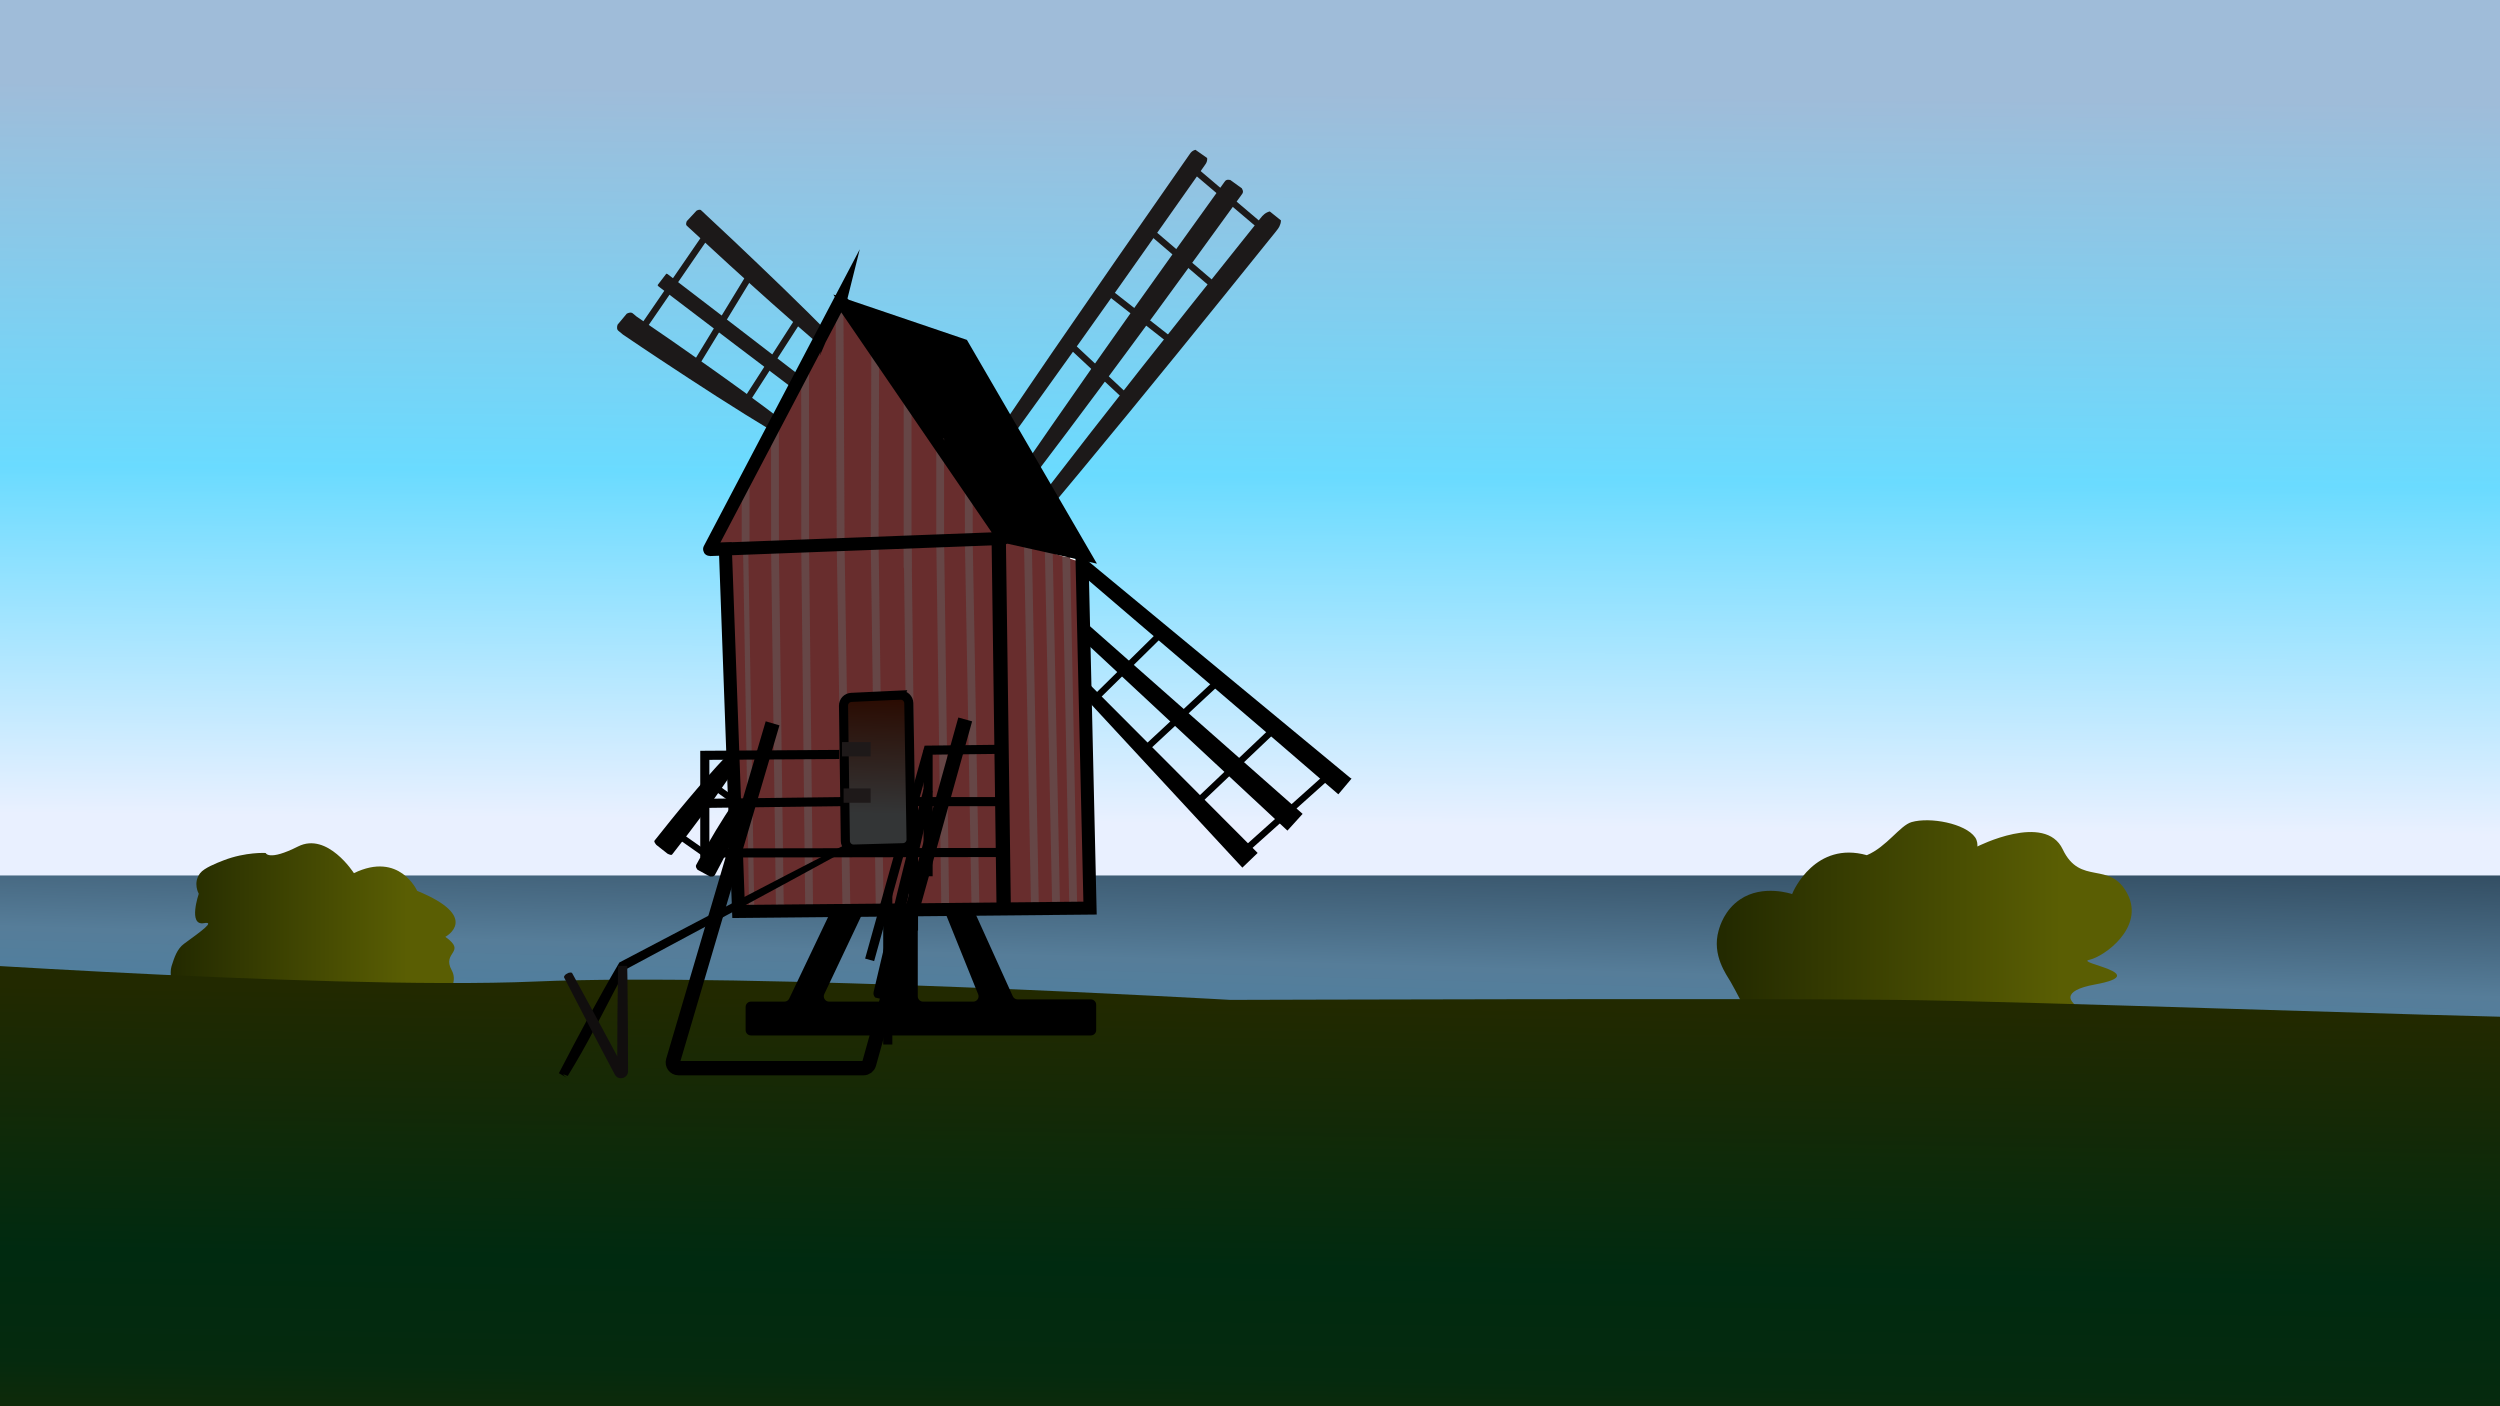 <?xml version="1.0" encoding="UTF-8"?>
<svg xmlns="http://www.w3.org/2000/svg" xmlns:xlink="http://www.w3.org/1999/xlink" viewBox="0 0 1920 1080">
  <rect x="0" y="0" width="1920" height="1080" fill="#808080" stroke="none"/>
  <defs>
    <style>
      .cls-1 {
        fill: url(#linear-gradient-2);
      }

      .cls-2, .cls-3, .cls-4, .cls-5, .cls-6, .cls-7, .cls-8, .cls-9, .cls-10, .cls-11, .cls-12, .cls-13, .cls-14 {
        stroke-miterlimit: 10;
      }

      .cls-2, .cls-3, .cls-4, .cls-6, .cls-8, .cls-9, .cls-10, .cls-12 {
        stroke: #000;
      }

      .cls-2, .cls-3, .cls-13 {
        stroke-width: 11px;
      }

      .cls-2, .cls-6, .cls-9, .cls-10, .cls-13 {
        fill: none;
      }

      .cls-3, .cls-5, .cls-7, .cls-11, .cls-15, .cls-12 {
        fill: #682d2d;
      }

      .cls-4 {
        fill: url(#Namnlös_övertoning_104);
      }

      .cls-5 {
        stroke: #1c1919;
      }

      .cls-5, .cls-9, .cls-12 {
        stroke-width: 5px;
      }

      .cls-6 {
        stroke-width: 10px;
      }

      .cls-7 {
        stroke: #fff;
      }

      .cls-16 {
        fill: url(#Namnlös_övertoning_259);
      }

      .cls-8 {
        fill: url(#Namnlös_övertoning_221);
      }

      .cls-8, .cls-10 {
        stroke-width: 7px;
      }

      .cls-17 {
        fill: #1c1919;
      }

      .cls-11 {
        stroke-width: 6px;
      }

      .cls-11, .cls-14 {
        stroke: #664646;
      }

      .cls-18 {
        fill: #110e0e;
      }

      .cls-19 {
        fill: url(#Namnlös_övertoning_165);
      }

      .cls-20 {
        fill: url(#linear-gradient);
      }

      .cls-13 {
        stroke: #1e1919;
      }

      .cls-14 {
        fill: #68282d;
        stroke-width: 4px;
      }
    </style>
    <linearGradient id="Namnlös_övertoning_104" data-name="Namnlös övertoning 104" x1="925.18" y1="632.59" x2="930.27" y2="52.71" gradientUnits="userSpaceOnUse">
      <stop offset="0" stop-color="#e9f0ff"/>
      <stop offset=".46" stop-color="#6adbff"/>
      <stop offset=".97" stop-color="#9fbcd9"/>
    </linearGradient>
    <linearGradient id="Namnlös_övertoning_165" data-name="Namnlös övertoning 165" x1="951.68" y1="508.51" x2="915.4" y2="1785.68" gradientUnits="userSpaceOnUse">
      <stop offset="0" stop-color="#000a15"/>
      <stop offset=".18" stop-color="#567d99"/>
      <stop offset=".61" stop-color="#0098e9"/>
      <stop offset=".94" stop-color="#6a8ca9"/>
    </linearGradient>
    <linearGradient id="linear-gradient" x1="131.09" y1="717.57" x2="349.9" y2="717.57" gradientUnits="userSpaceOnUse">
      <stop offset="0" stop-color="#222900"/>
      <stop offset=".83" stop-color="#5a5e03"/>
    </linearGradient>
    <linearGradient id="linear-gradient-2" x1="1318.49" y1="706.8" x2="1637.18" y2="706.8" xlink:href="#linear-gradient"/>
    <linearGradient id="Namnlös_övertoning_259" data-name="Namnlös övertoning 259" x1="997.92" y1="635.55" x2="989.49" y2="1199.74" gradientUnits="userSpaceOnUse">
      <stop offset="0" stop-color="#222900"/>
      <stop offset=".24" stop-color="#222900"/>
      <stop offset=".6" stop-color="#002a10"/>
      <stop offset=".75" stop-color="#052a0e"/>
      <stop offset=".94" stop-color="#212a00"/>
    </linearGradient>
    <linearGradient id="Namnlös_övertoning_221" data-name="Namnlös övertoning 221" x1="675.48" y1="533.36" x2="672.1" y2="652.56" gradientUnits="userSpaceOnUse">
      <stop offset="0" stop-color="#2a0a00"/>
      <stop offset=".77" stop-color="#333536"/>
    </linearGradient>
  </defs>
  <g id="sky">
    <rect class="cls-4" x="-155.1" y="-112.9" width="2164.65" height="1024.26"/>
  </g>
  <g id="hav">
    <polyline class="cls-19" points="-155.24 672.34 2074.58 672.34 2053.62 969.42 -187.61 921.5"/>
  </g>
  <g id="fan">
    <g>
      <line class="cls-15" x1="922.58" y1="118.19" x2="776.26" y2="327.23"/>
      <path class="cls-17" d="m927.09,121.35c.38,3.51-1.77,5.25-3.19,7.5l-4.59,6.52c-38.07,54.17-81.1,115.29-119.88,169.14-4.6,6.42-14.01,19.47-18.66,25.87,0,0-9.01-6.31-9.01-6.31,9.88-14.67,25.8-37.93,35.89-52.74,31.27-45.55,68.48-99.14,99.92-144.18,0,0,4.56-6.54,4.56-6.54,1.63-2.1,2.53-4.72,5.96-5.56,0,0,9.01,6.31,9.01,6.31h0Z"/>
    </g>
    <g>
      <line class="cls-15" x1="949.29" y1="141.42" x2="792.52" y2="358.58"/>
      <path class="cls-17" d="m953.75,144.64c1.27,2.29,1.04,3.41-.25,4.98,0,0-2.46,3.39-2.46,3.39-19.83,27.42-44.01,60.65-64.03,87.98-28.67,39-60.75,82.32-90.04,120.82,0,0-8.92-6.44-8.92-6.44,4.74-6.95,14.2-20.69,19.01-27.57,40.54-58.57,84.18-119.81,125.79-177.59,1.34-1.85,5.97-8.3,7.33-10.19,1.07-1.7,2.07-2.3,4.65-1.81,0,0,8.92,6.44,8.92,6.44h0Z"/>
    </g>
    <g>
      <line class="cls-15" x1="531.23" y1="165.81" x2="636.13" y2="263.35"/>
      <path class="cls-17" d="m534.97,161.78c.95-.49,2.51-1.11,3.4-.36.99.93,3.86,3.61,4.9,4.59,4.12,3.86,15.33,14.36,19.6,18.36,25.75,24.41,52.14,49.64,77,74.96,0,0-7.49,8.06-7.49,8.06-13.16-11.1-27.55-23.83-40.5-35.33-20.79-18.54-42.46-38.36-62.88-57.29,0,0-1.64-1.52-1.64-1.52-.73-.71-.37-2.12-.04-3.04,0,0,.16-.38.16-.38l7.49-8.06h0Z"/>
    </g>
    <g>
      <line class="cls-15" x1="508.39" y1="214.58" x2="614.84" y2="295.87"/>
      <path class="cls-17" d="m511.72,210.21c.85.03,1.32.57,1.89.98l1.66,1.27s3.32,2.55,3.32,2.55c31.23,23.96,68.39,52.34,99.58,76.49,0,0-6.68,8.74-6.68,8.74-29.02-21.85-64.48-48.91-93.35-70.86-3.01-2.29-8.68-6.6-11.66-8.87-.54-.44-1.18-.75-1.44-1.56,0,0,6.68-8.74,6.68-8.74h0Z"/>
    </g>
    <g>
      <polyline class="cls-15" points="597.42 327.23 483.61 250 477.81 245.16"/>
      <path class="cls-17" d="m594.33,331.78c-29.49-17.73-58.33-36.49-87.02-55.47-9.68-6.39-19.3-12.87-28.91-19.37-.54-.43-2.75-2.29-3.25-2.7-1.55-1.05-1.44-3.05-.87-4.86,0,0,7.04-8.45,7.04-8.45.75-.41,1.3-.57,1.82-.71,1.17-.33,2.36-.12,3.12.69,0,0,2.9,2.43,2.9,2.43l-.68-.51c18.95,12.9,37.8,25.95,56.49,39.22,18.71,13.27,37.3,26.69,55.54,40.62,0,0-6.18,9.1-6.18,9.1h0Z"/>
    </g>
    <g>
      <line class="cls-15" x1="1032.9" y1="604" x2="830.84" y2="434.06"/>
      <path d="m1027.83,610.03c-56.51-49.04-143.03-122.34-200.53-171.76,0,0,7.08-8.42,7.08-8.42,53.14,43.96,138.44,114.46,190.76,157.74,1.94,1.61,7.62,6.3,9.54,7.89,1.08.85,2.05,1.84,3.3,2.49,0,0-10.15,12.07-10.15,12.07h0Z"/>
    </g>
    <g>
      <line class="cls-15" x1="994.58" y1="631.48" x2="820.39" y2="473.55"/>
      <polygon points="988.75 637.91 816.69 477.62 824.08 469.47 1000.41 625.06 988.75 637.91 988.75 637.91"/>
    </g>
    <g>
      <line class="cls-15" x1="960" y1="660.71" x2="823.87" y2="519.03"/>
      <polygon points="954.13 666.35 820.63 522.15 827.12 515.91 965.87 655.07 954.13 666.35 954.13 666.35"/>
    </g>
    <line class="cls-12" x1="892.39" y1="485.83" x2="840.79" y2="536.65"/>
    <line class="cls-12" x1="936.21" y1="522.68" x2="878.73" y2="576.13"/>
    <line class="cls-12" x1="979.48" y1="559.07" x2="918.24" y2="617.25"/>
    <line class="cls-12" x1="1021.55" y1="594.45" x2="954.23" y2="654.71"/>
    <line class="cls-5" x1="820.39" y1="263.35" x2="866.59" y2="306.55"/>
    <line class="cls-5" x1="849.42" y1="222.71" x2="901.24" y2="263.35"/>
    <line class="cls-5" x1="881.94" y1="176.26" x2="936.21" y2="222.71"/>
    <line class="cls-5" x1="915.16" y1="128.79" x2="971.1" y2="176.26"/>
    <line class="cls-5" x1="614.84" y1="243.03" x2="571.83" y2="309.86"/>
    <g>
      <line class="cls-15" x1="805.29" y1="382.97" x2="979.48" y2="165.81"/>
      <path class="cls-17" d="m801,379.53c47.7-62.03,101.68-130.18,150.65-191.43,0,0,10.87-13.59,10.87-13.59l5.43-6.79c1.89-2.47,3.96-4.52,7.24-5.34,0,0,8.58,6.88,8.58,6.88-.03,1.84-.55,3.28-1.18,4.63-1.15,2.45-6.23,8.09-7.92,10.38-45.19,56.21-96.81,119.95-142.83,175.4-5.48,6.65-16.71,20.15-22.26,26.75,0,0-8.58-6.88-8.58-6.88h0Z"/>
    </g>
    <line class="cls-5" x1="577.56" y1="208.9" x2="531.23" y2="284.95"/>
    <line class="cls-5" x1="545.55" y1="176.26" x2="491.31" y2="255.23"/>
    <path d="m565.93,588.05c-11.64,17.89-24.7,35.55-37.59,52.54-3.22,4.17-8.73,11.34-11.95,15.41-.36.57-.76.66-1.57.48-.53-.13-1.19-.36-2.12-.81,0,0-8.64-6.8-8.64-6.8-.65-.8-1.03-1.38-1.28-1.87-.36-.74-.38-1.15.1-1.64,8.32-10.51,17.23-21.61,25.88-31.82,9.01-10.67,18.93-22.21,28.53-32.3,0,0,8.64,6.8,8.64,6.8h0Z"/>
    <path d="m556.79,628.83l7.16-13.03,9.66,5.27c-1.81,4.64-3.85,9.15-5.88,13.67-4.02,8.74-8.63,18.14-13.07,26.64-1.15,2.18-2.28,4.38-3.46,6.55l-1.75,3.27c-.32.53-.49,1.14-1.09,1.52-.88.5-1.75.6-3.01.48,0,0-9.67-5.24-9.67-5.24-.79-.99-1.18-1.76-1.24-2.78-.01-.71.41-1.18.68-1.74,0,0,1.78-3.25,1.78-3.25,8.34-15.06,17.18-30.22,27.04-44.36,0,0,9.66,5.27,9.66,5.27l-7.16,13.03-9.64-5.3h0Z"/>
    <line class="cls-9" x1="518.43" y1="639.5" x2="548.65" y2="660.71"/>
    <line class="cls-9" x1="548.65" y1="604" x2="568.77" y2="618.45"/>
  </g>
  <g id="grass">
    <g id="buske">
      <path class="cls-20" d="m331.66,775.65s23.15-16.17,15.25-30.49,12.06-13.57-4.88-25.67c0,0,28.03-14.99-21.66-35.32,0,0-13.55-30.57-48.56-13.59,0,0-20.33-31.89-42.92-20.48s-24.85,4.99-24.85,4.99c0,0-15.25-.91-32.19,5.61-5.8,2.23-15.09,5.95-18.12,9.87-5.83,7.54-1.08,15.85-1.08,15.85,0,0-8.47,24.81,3.95,22.57,8.92-1.61-1.6,5.86-15.25,15.83-5.37,3.92-7.45,10.49-9.6,17.23-3.32,10.43,5.95,42.5,28.24,37.55l71.15,7.91h48l52.52-11.86Z"/>
      <path class="cls-1" d="m1347.84,783.61c-5.75-2.15-7.99-10.62-18.64-29.42-3.09-5.46-14.69-20.48-9.32-39.49,1.07-3.79,4.62-15.83,16.42-23.88,17.56-11.99,40.05-4.18,40.05-4.18,1.01-2.89,18.07-40.87,57.39-29.86,15.21-6.35,25.48-22.87,34.37-25.42,14.21-4.07,41.3,1.05,48.78,11.72,1.75,2.5,1.84,5.41,1.76,7.02,0,0,51.95-26.36,65.51,2.16,13.55,28.52,36.14,8.19,49.69,34.17,13.55,25.97-18.07,48.38-29.36,50.73-11.29,2.35,49.69,10.62,4.52,18.91-13.3,2.44-18.38,5.83-18.92,9.4-.94,6.22,16.05,14.73,23.44,18.14"/>
    </g>
    <path class="cls-16" d="m-155.1,1162.4l26.89-428.72s375.22,27.19,539.48,20.13c164.26-7.07,533.58,14.1,533.58,14.1,0,0,401.77-1.34,511.74,0s395.88,12.11,530.42,14.44,111.26,0,111.26,0l36.68,394.57"/>
  </g>
  <g id="test_platform" data-name="test platform">
    <path d="m723.64,695.21l27.6,68.44c1.08,2.68-.89,5.6-3.78,5.6h-38.53c-2.25,0-4.08-1.83-4.08-4.08v-72.22c0-2.25-1.83-4.08-4.08-4.08h-14.12c-2.25,0-4.08,1.83-4.08,4.08v72.22c0,2.25-1.83,4.08-4.08,4.08h-41.74c-2.99,0-4.97-3.12-3.68-5.82l32.54-68.73c1.28-2.7-.69-5.82-3.68-5.82h-16.04c-1.57,0-3,.9-3.68,2.32l-36.09,75.72c-.68,1.42-2.11,2.32-3.68,2.32h-25.72c-2.25,0-4.08,1.83-4.08,4.08v17.82c0,2.25,1.83,4.08,4.08,4.08h261.07c2.25,0,4.08-1.82,4.08-4.08v-19.52c0-2.25-1.83-4.08-4.08-4.08h-56.25c-1.6,0-3.05-.94-3.71-2.4l-33.77-74.61"/>
  </g>
  <g id="hus">
    <path class="cls-7" d="m755.61,406.84c25.12,8.26,50.24,16.52,75.35,24.77l6.19,265.81-269.94,2.58-10.32-277.16"/>
    <line class="cls-11" x1="818.88" y1="427.64" x2="824.27" y2="697.54"/>
    <line class="cls-11" x1="805.46" y1="423.23" x2="811.1" y2="697.54"/>
    <line class="cls-11" x1="789.42" y1="416.65" x2="794.84" y2="697.54"/>
    <line class="cls-11" x1="744" y1="413.49" x2="749.16" y2="697.54"/>
    <line class="cls-11" x1="725.94" y1="697.54" x2="722.06" y2="414.32"/>
    <line class="cls-11" x1="700.39" y1="697.54" x2="697.03" y2="413.49"/>
    <line class="cls-11" x1="671.74" y1="416.65" x2="675.61" y2="697.54"/>
    <line class="cls-11" x1="650.07" y1="699.21" x2="645.55" y2="414.32"/>
    <line class="cls-11" x1="621.42" y1="697.54" x2="618.32" y2="416.65"/>
    <line class="cls-11" x1="595.18" y1="420.64" x2="598.97" y2="700"/>
    <line class="cls-14" x1="572.65" y1="420.64" x2="577.29" y2="697.54"/>
  </g>
  <g id="roof">
    <path d="m640,226.19l102.58,34.84,99.87,171.87c-25.42-5.68-50.84-11.35-76.26-17.03-42.06-63.23-84.13-126.45-126.19-189.68Z"/>
    <polyline class="cls-15" points="766.97 412.39 541.29 423.23 643.19 234.63 645.55 230.26"/>
    <line class="cls-11" x1="744.06" y1="416.65" x2="744" y2="372.52"/>
    <line class="cls-11" x1="722.06" y1="420.64" x2="722.06" y2="336.9"/>
    <line class="cls-11" x1="697.03" y1="435.96" x2="697.03" y2="306.55"/>
    <line class="cls-11" x1="671.74" y1="416.65" x2="672.18" y2="268.77"/>
    <line class="cls-11" x1="645.65" y1="420.64" x2="644.77" y2="239.35"/>
    <line class="cls-11" x1="618.4" y1="423.23" x2="618.32" y2="277.29"/>
    <line class="cls-11" x1="595.21" y1="423.23" x2="595.18" y2="323.49"/>
    <line class="cls-11" x1="572.65" y1="423.23" x2="572.65" y2="365.19"/>
  </g>
  <g id="border">
    <polyline class="cls-6" points="556.9 416.65 567.23 700 837.16 697.42 830.84 423.23"/>
    <line class="cls-3" x1="766.97" y1="409.68" x2="770.84" y2="697.54"/>
    <path class="cls-6" d="m645.35,230.64c-33.46,63.68-66.91,127.36-100.37,191.04-.09.17.04.38.24.38,75.05-2.85,150.1-5.69,225.16-8.54.2,0,.32-.23.2-.4l-124.79-182.5c-.11-.16-.35-.15-.44.03Z"/>
  </g>
  <g id="Lager_4" data-name="Lager 4">
    <path class="cls-2" d="m741.29,552.52l-73.86,264.63c-.53,1.89-2.25,3.2-4.21,3.2h-142.13c-2.92,0-5.02-2.81-4.19-5.61l76.44-259.22"/>
    <g id="Lager_5" data-name="Lager 5">
      <polyline class="cls-10" points="644.57 579.42 541.29 580.09 541.29 608.77 541.29 655.1 766.97 654.71"/>
      <polygon points="772.73 578.92 712.82 579.63 716.15 577.07 671.33 738.13 664.41 736.2 709.4 575.19 710.11 572.66 712.73 572.63 772.65 571.92 772.73 578.92 772.73 578.92"/>
      <path d="m672.13,766.11c-1.83-2.21-1.34-3.85-.91-5.51l1.18-5c5.35-22.82,11.14-47.31,16.71-70,5.27-21.66,12.01-48.24,17.61-69.78,0,0,2.65-9.94,2.65-9.94l6.8,1.65c-10.13,46.33-21.64,94.07-33.12,140.07-.77,3.07-2.97,11.94-3.73,14.96-.37,1.67-.69,3.36-3.33,4.48,0,0-3.87-.94-3.87-.94h0Z"/>
      <line class="cls-10" x1="681.81" y1="802.19" x2="681.81" y2="686.65"/>
      <line class="cls-10" x1="701.56" y1="606.71" x2="701.56" y2="714.71"/>
      <line class="cls-10" x1="712.77" y1="576.13" x2="712.77" y2="672.97"/>
      <line class="cls-10" x1="647.89" y1="615.63" x2="540.52" y2="616.99"/>
      <line class="cls-10" x1="699.25" y1="615.65" x2="768.9" y2="615.65"/>
    </g>
  </g>
  <g id="door">
    <path class="cls-8" d="m691.38,533.83c-12.52.59-25.03,1.17-37.55,1.76-3.4.16-6.06,2.98-6.01,6.39.47,34.63.94,69.26,1.41,103.9.05,3.52,2.97,6.32,6.48,6.22,12.63-.35,25.25-.71,37.88-1.06,3.45-.1,6.19-2.95,6.13-6.41-.58-34.86-1.17-69.73-1.75-104.59-.06-3.56-3.05-6.36-6.6-6.19Z"/>
    <line class="cls-13" x1="646.66" y1="575.42" x2="668.65" y2="575.42"/>
    <line class="cls-13" x1="647.89" y1="611.02" x2="668.65" y2="611.02"/>
  </g>
  <g id="Lager_7" data-name="Lager 7">
    <path d="m429.21,824.21c14.9-28.67,30.07-57.14,46.47-85.03,21.8-11.46,64.82-34.06,86.64-45.48,21.34-11.15,64.56-33.59,85.99-44.59,0,0,1.99,3.74,1.99,3.74-21.23,11.65-63.82,34.77-85.12,46.24-21.28,11.46-64.05,34.4-85.35,45.81,0,0,1.4-1.36,1.4-1.36-13.53,24.41-25.5,49.77-39.78,73.8-1.22,2.06-3.98,6.64-5.23,8.7,0,0-.1.16-.1.16-.02.06-.08.1-.35.02-.22-.05-.75-.28-1.13-.43-.78-.27-3.14-1.5-1.3.34.42.38,1.01.86,1.94,1.53l-6.09-3.46h0Z"/>
    <path class="cls-18" d="m436.69,747.12c3.2-.7,2.68.58,3.28,1.26,0,0,1.27,2.33,1.27,2.33,4.56,8.35,13.16,24.11,17.8,32.62,6.81,12.66,13.69,25.28,20.42,37.99.03.05,0,0-.03-.06-1.03-1.84-3.82-1.93-4.93-.11-.31.46-.44,1.03-.46,1.44v-1.16s0-5.31,0-5.31c0-23.42.2-50.93.65-74.32,0,0,7,0,7,0s.2,10.62.2,10.62c.27,21.49.5,47.54.44,69.01,0,0,0,1.5,0,1.5-.18,5.3-7.39,7.14-10.06,2.48-6.83-12.74-13.46-25.58-20.2-38.37-4.46-8.66-12.71-24.47-17.1-32.99,0,0-1.22-2.36-1.22-2.36-.23-.88-1.58-1.16.79-3.43,0,0,2.16-1.15,2.16-1.15h0Z"/>
  </g>
</svg>